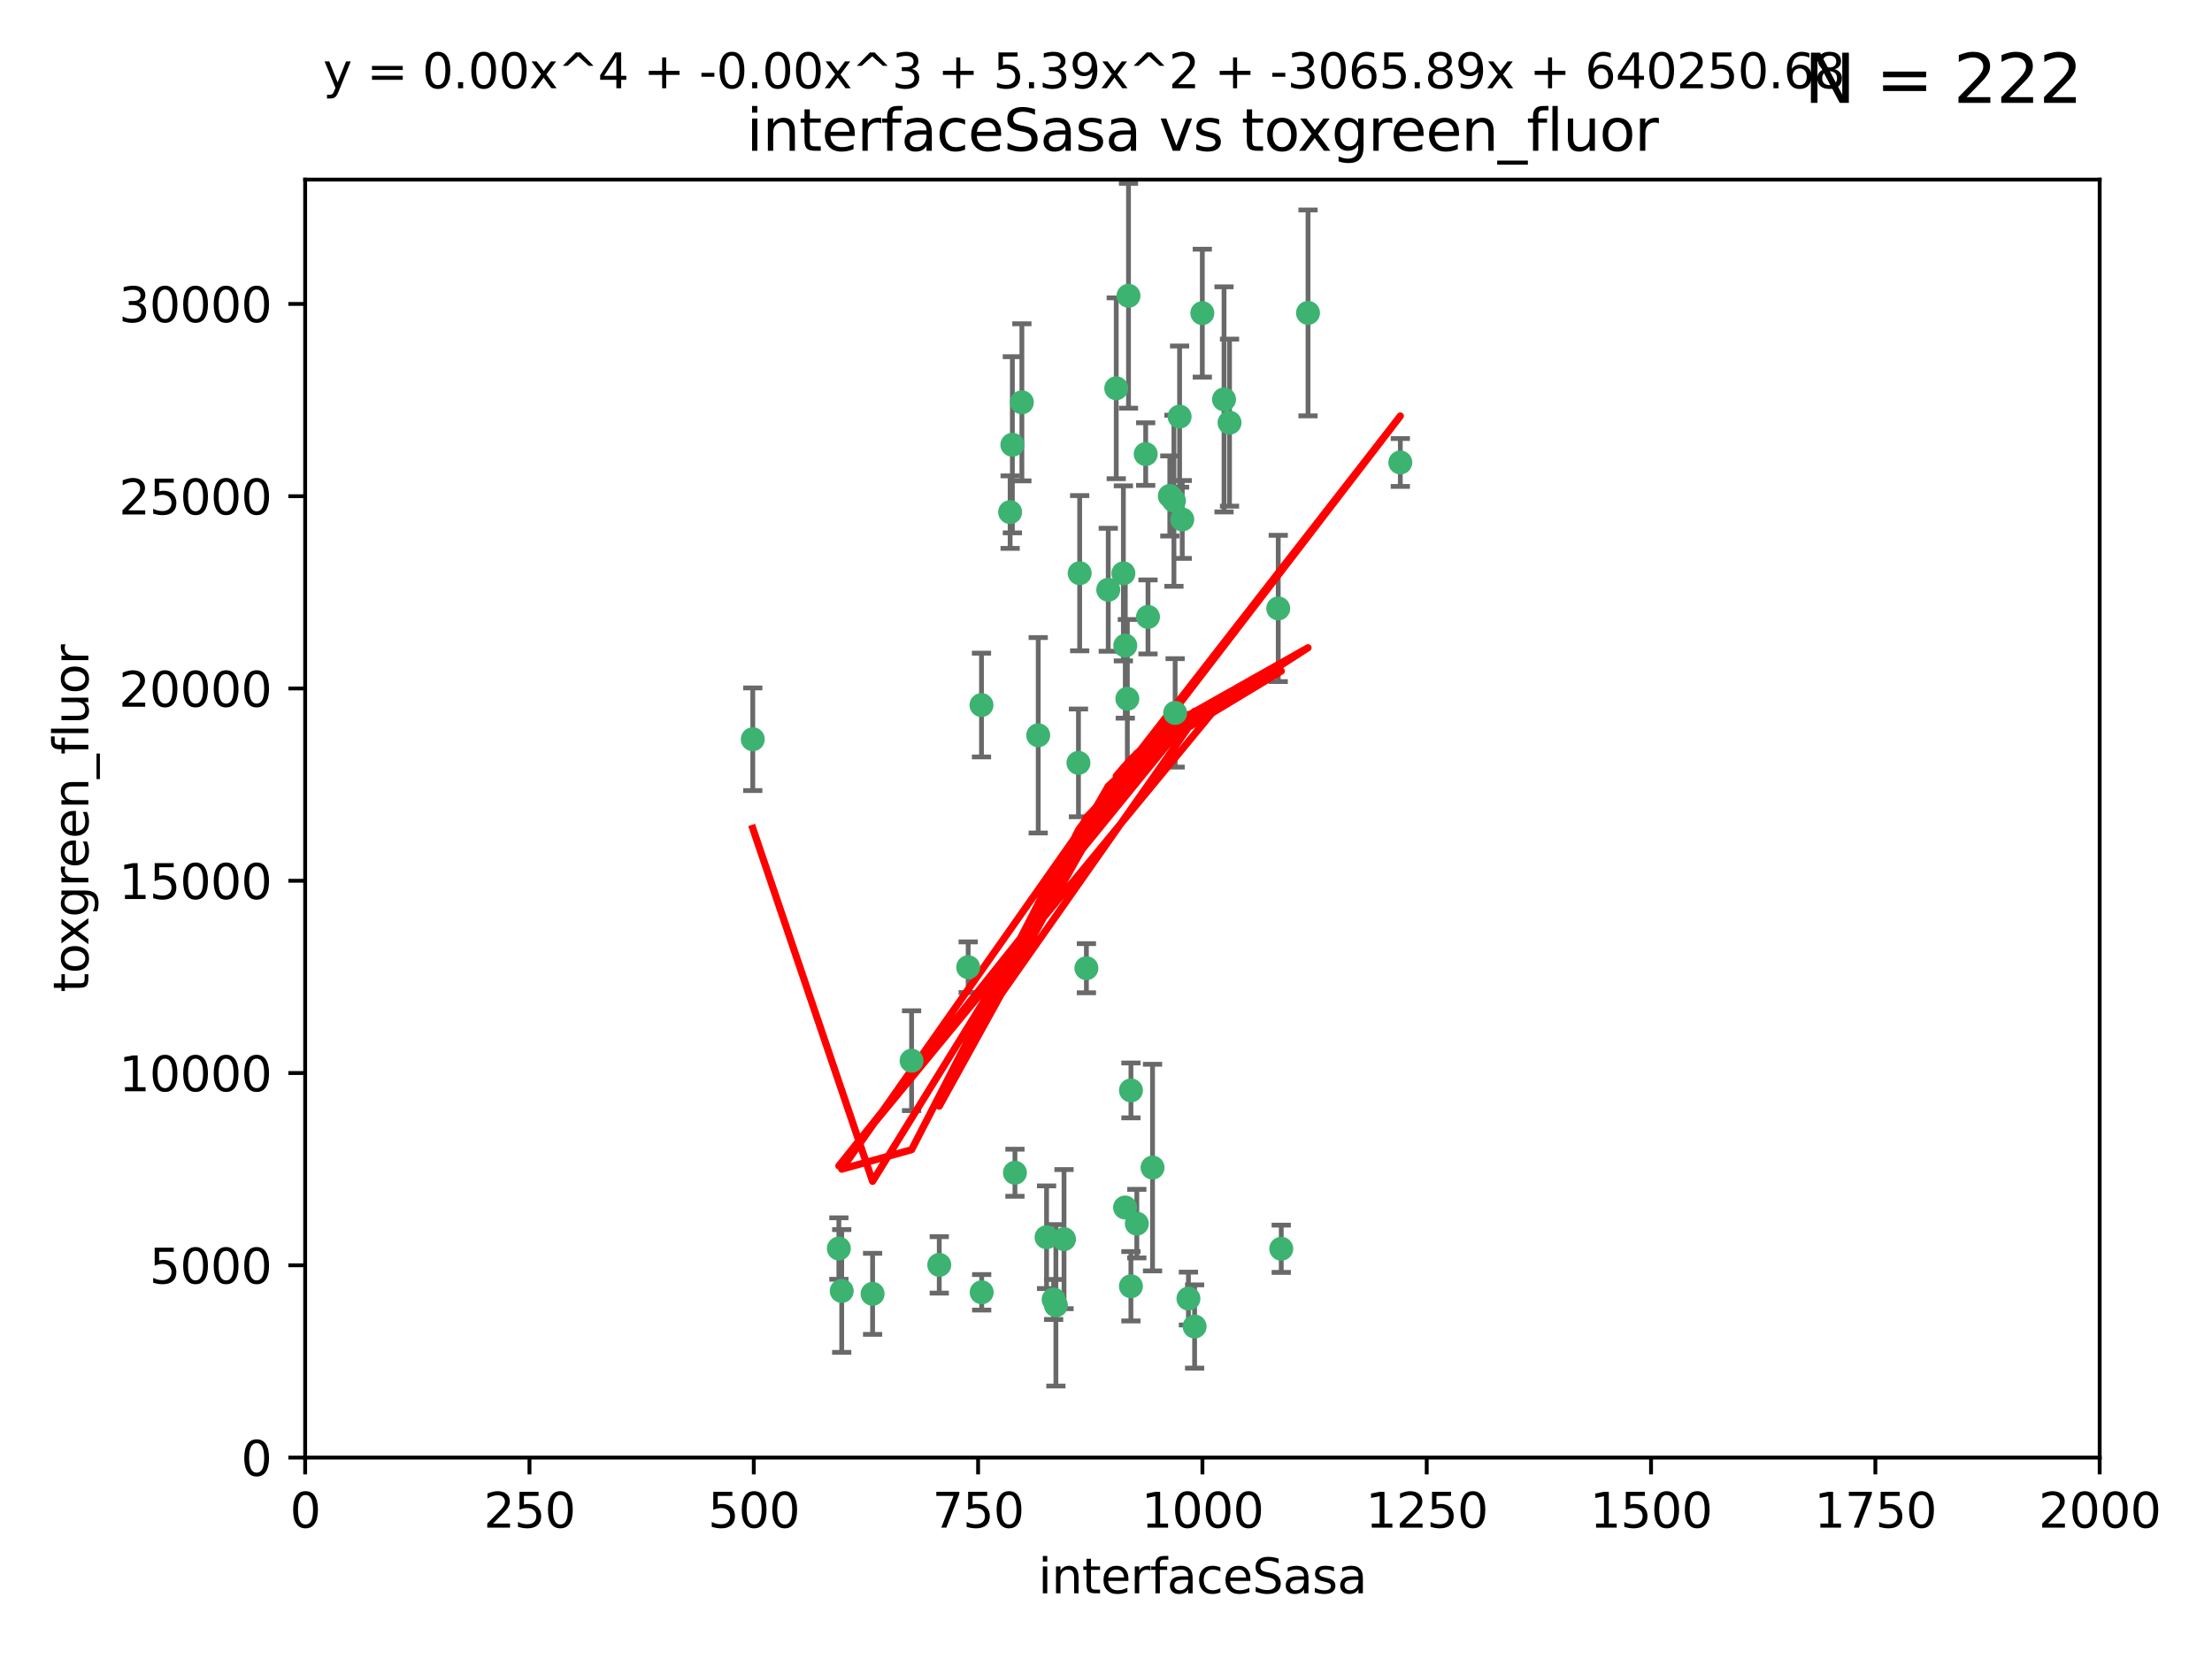 <?xml version="1.0" encoding="utf-8" standalone="no"?>
<!DOCTYPE svg PUBLIC "-//W3C//DTD SVG 1.1//EN"
  "http://www.w3.org/Graphics/SVG/1.1/DTD/svg11.dtd">
<svg xmlns:xlink="http://www.w3.org/1999/xlink" width="460.8pt" height="345.6pt" viewBox="0 0 460.8 345.6" xmlns="http://www.w3.org/2000/svg" version="1.1">
 <defs>
  <style type="text/css">*{stroke-linejoin: round; stroke-linecap: butt}</style>
 </defs>
 <g id="figure_1">
  <g id="patch_1">
   <path d="M 0 345.6 
L 460.8 345.6 
L 460.8 0 
L 0 0 
z
" style="fill: #ffffff"/>
  </g>
  <g id="axes_1">
   <g id="patch_2">
    <path d="M 63.571 303.64 
L 437.4 303.64 
L 437.4 37.411 
L 63.571 37.411 
z
" style="fill: #ffffff"/>
   </g>
   <g id="PathCollection_1">
    <defs>
     <path id="m44e20b144f" d="M 0 1.118 
C 0.297 1.118 0.581 1 0.791 0.791 
C 1 0.581 1.118 0.297 1.118 0 
C 1.118 -0.297 1 -0.581 0.791 -0.791 
C 0.581 -1 0.297 -1.118 0 -1.118 
C -0.297 -1.118 -0.581 -1 -0.791 -0.791 
C -1 -0.581 -1.118 -0.297 -1.118 0 
C -1.118 0.297 -1 0.581 -0.791 0.791 
C -0.581 1 -0.297 1.118 0 1.118 
z
" style="stroke: #3cb371"/>
    </defs>
    <g clip-path="url(#p70e9668771)">
     <use xlink:href="#m44e20b144f" x="243.693" y="103.319" style="fill: #3cb371; stroke: #3cb371"/>
     <use xlink:href="#m44e20b144f" x="272.484" y="65.184" style="fill: #3cb371; stroke: #3cb371"/>
     <use xlink:href="#m44e20b144f" x="234.418" y="134.491" style="fill: #3cb371; stroke: #3cb371"/>
     <use xlink:href="#m44e20b144f" x="266.28" y="126.749" style="fill: #3cb371; stroke: #3cb371"/>
     <use xlink:href="#m44e20b144f" x="254.987" y="83.201" style="fill: #3cb371; stroke: #3cb371"/>
     <use xlink:href="#m44e20b144f" x="174.75" y="260.094" style="fill: #3cb371; stroke: #3cb371"/>
     <use xlink:href="#m44e20b144f" x="212.875" y="83.811" style="fill: #3cb371; stroke: #3cb371"/>
     <use xlink:href="#m44e20b144f" x="230.869" y="122.859" style="fill: #3cb371; stroke: #3cb371"/>
     <use xlink:href="#m44e20b144f" x="246.284" y="108.214" style="fill: #3cb371; stroke: #3cb371"/>
     <use xlink:href="#m44e20b144f" x="244.553" y="104.315" style="fill: #3cb371; stroke: #3cb371"/>
     <use xlink:href="#m44e20b144f" x="235.088" y="61.614" style="fill: #3cb371; stroke: #3cb371"/>
     <use xlink:href="#m44e20b144f" x="256.134" y="88.045" style="fill: #3cb371; stroke: #3cb371"/>
     <use xlink:href="#m44e20b144f" x="232.534" y="80.887" style="fill: #3cb371; stroke: #3cb371"/>
     <use xlink:href="#m44e20b144f" x="234.02" y="119.44" style="fill: #3cb371; stroke: #3cb371"/>
     <use xlink:href="#m44e20b144f" x="238.669" y="94.593" style="fill: #3cb371; stroke: #3cb371"/>
     <use xlink:href="#m44e20b144f" x="210.43" y="106.684" style="fill: #3cb371; stroke: #3cb371"/>
     <use xlink:href="#m44e20b144f" x="226.319" y="201.695" style="fill: #3cb371; stroke: #3cb371"/>
     <use xlink:href="#m44e20b144f" x="245.731" y="86.787" style="fill: #3cb371; stroke: #3cb371"/>
     <use xlink:href="#m44e20b144f" x="266.908" y="260.14" style="fill: #3cb371; stroke: #3cb371"/>
     <use xlink:href="#m44e20b144f" x="240.095" y="243.228" style="fill: #3cb371; stroke: #3cb371"/>
     <use xlink:href="#m44e20b144f" x="291.711" y="96.341" style="fill: #3cb371; stroke: #3cb371"/>
     <use xlink:href="#m44e20b144f" x="224.916" y="119.409" style="fill: #3cb371; stroke: #3cb371"/>
     <use xlink:href="#m44e20b144f" x="250.465" y="65.233" style="fill: #3cb371; stroke: #3cb371"/>
     <use xlink:href="#m44e20b144f" x="204.462" y="146.874" style="fill: #3cb371; stroke: #3cb371"/>
     <use xlink:href="#m44e20b144f" x="201.688" y="201.487" style="fill: #3cb371; stroke: #3cb371"/>
     <use xlink:href="#m44e20b144f" x="236.82" y="254.906" style="fill: #3cb371; stroke: #3cb371"/>
     <use xlink:href="#m44e20b144f" x="224.662" y="158.921" style="fill: #3cb371; stroke: #3cb371"/>
     <use xlink:href="#m44e20b144f" x="204.503" y="269.209" style="fill: #3cb371; stroke: #3cb371"/>
     <use xlink:href="#m44e20b144f" x="234.375" y="251.547" style="fill: #3cb371; stroke: #3cb371"/>
     <use xlink:href="#m44e20b144f" x="221.654" y="258.133" style="fill: #3cb371; stroke: #3cb371"/>
     <use xlink:href="#m44e20b144f" x="195.666" y="263.497" style="fill: #3cb371; stroke: #3cb371"/>
     <use xlink:href="#m44e20b144f" x="235.596" y="227.152" style="fill: #3cb371; stroke: #3cb371"/>
     <use xlink:href="#m44e20b144f" x="247.573" y="270.514" style="fill: #3cb371; stroke: #3cb371"/>
     <use xlink:href="#m44e20b144f" x="235.59" y="267.951" style="fill: #3cb371; stroke: #3cb371"/>
     <use xlink:href="#m44e20b144f" x="239.146" y="128.518" style="fill: #3cb371; stroke: #3cb371"/>
     <use xlink:href="#m44e20b144f" x="219.488" y="270.703" style="fill: #3cb371; stroke: #3cb371"/>
     <use xlink:href="#m44e20b144f" x="244.803" y="148.507" style="fill: #3cb371; stroke: #3cb371"/>
     <use xlink:href="#m44e20b144f" x="216.278" y="153.171" style="fill: #3cb371; stroke: #3cb371"/>
     <use xlink:href="#m44e20b144f" x="248.859" y="276.333" style="fill: #3cb371; stroke: #3cb371"/>
     <use xlink:href="#m44e20b144f" x="219.963" y="271.92" style="fill: #3cb371; stroke: #3cb371"/>
     <use xlink:href="#m44e20b144f" x="189.899" y="220.964" style="fill: #3cb371; stroke: #3cb371"/>
     <use xlink:href="#m44e20b144f" x="175.346" y="268.93" style="fill: #3cb371; stroke: #3cb371"/>
     <use xlink:href="#m44e20b144f" x="234.846" y="145.567" style="fill: #3cb371; stroke: #3cb371"/>
     <use xlink:href="#m44e20b144f" x="210.895" y="92.655" style="fill: #3cb371; stroke: #3cb371"/>
     <use xlink:href="#m44e20b144f" x="218.019" y="257.738" style="fill: #3cb371; stroke: #3cb371"/>
     <use xlink:href="#m44e20b144f" x="211.432" y="244.305" style="fill: #3cb371; stroke: #3cb371"/>
     <use xlink:href="#m44e20b144f" x="181.778" y="269.529" style="fill: #3cb371; stroke: #3cb371"/>
     <use xlink:href="#m44e20b144f" x="156.817" y="153.996" style="fill: #3cb371; stroke: #3cb371"/>
    </g>
   </g>
   <g id="matplotlib.axis_1">
    <g id="xtick_1">
     <g id="line2d_1">
      <defs>
       <path id="m5864ed04ab" d="M 0 0 
L 0 3.5 
" style="stroke: #000000; stroke-width: 0.8"/>
      </defs>
      <g>
       <use xlink:href="#m5864ed04ab" x="63.571" y="303.64" style="stroke: #000000; stroke-width: 0.8"/>
      </g>
     </g>
     <g id="text_1">
      <!-- 0 -->
      <g transform="translate(60.39 318.238)scale(0.1 -0.1)">
       <defs>
        <path id="DejaVuSans-30" d="M 2034 4250 
Q 1547 4250 1301 3770 
Q 1056 3291 1056 2328 
Q 1056 1369 1301 889 
Q 1547 409 2034 409 
Q 2525 409 2770 889 
Q 3016 1369 3016 2328 
Q 3016 3291 2770 3770 
Q 2525 4250 2034 4250 
z
M 2034 4750 
Q 2819 4750 3233 4129 
Q 3647 3509 3647 2328 
Q 3647 1150 3233 529 
Q 2819 -91 2034 -91 
Q 1250 -91 836 529 
Q 422 1150 422 2328 
Q 422 3509 836 4129 
Q 1250 4750 2034 4750 
z
" transform="scale(0.016)"/>
       </defs>
       <use xlink:href="#DejaVuSans-30"/>
      </g>
     </g>
    </g>
    <g id="xtick_2">
     <g id="line2d_2">
      <g>
       <use xlink:href="#m5864ed04ab" x="110.3" y="303.64" style="stroke: #000000; stroke-width: 0.8"/>
      </g>
     </g>
     <g id="text_2">
      <!-- 250 -->
      <g transform="translate(100.756 318.238)scale(0.1 -0.1)">
       <defs>
        <path id="DejaVuSans-32" d="M 1228 531 
L 3431 531 
L 3431 0 
L 469 0 
L 469 531 
Q 828 903 1448 1529 
Q 2069 2156 2228 2338 
Q 2531 2678 2651 2914 
Q 2772 3150 2772 3378 
Q 2772 3750 2511 3984 
Q 2250 4219 1831 4219 
Q 1534 4219 1204 4116 
Q 875 4013 500 3803 
L 500 4441 
Q 881 4594 1212 4672 
Q 1544 4750 1819 4750 
Q 2544 4750 2975 4387 
Q 3406 4025 3406 3419 
Q 3406 3131 3298 2873 
Q 3191 2616 2906 2266 
Q 2828 2175 2409 1742 
Q 1991 1309 1228 531 
z
" transform="scale(0.016)"/>
        <path id="DejaVuSans-35" d="M 691 4666 
L 3169 4666 
L 3169 4134 
L 1269 4134 
L 1269 2991 
Q 1406 3038 1543 3061 
Q 1681 3084 1819 3084 
Q 2600 3084 3056 2656 
Q 3513 2228 3513 1497 
Q 3513 744 3044 326 
Q 2575 -91 1722 -91 
Q 1428 -91 1123 -41 
Q 819 9 494 109 
L 494 744 
Q 775 591 1075 516 
Q 1375 441 1709 441 
Q 2250 441 2565 725 
Q 2881 1009 2881 1497 
Q 2881 1984 2565 2268 
Q 2250 2553 1709 2553 
Q 1456 2553 1204 2497 
Q 953 2441 691 2322 
L 691 4666 
z
" transform="scale(0.016)"/>
       </defs>
       <use xlink:href="#DejaVuSans-32"/>
       <use xlink:href="#DejaVuSans-35" x="63.623"/>
       <use xlink:href="#DejaVuSans-30" x="127.246"/>
      </g>
     </g>
    </g>
    <g id="xtick_3">
     <g id="line2d_3">
      <g>
       <use xlink:href="#m5864ed04ab" x="157.028" y="303.64" style="stroke: #000000; stroke-width: 0.8"/>
      </g>
     </g>
     <g id="text_3">
      <!-- 500 -->
      <g transform="translate(147.485 318.238)scale(0.1 -0.1)">
       <use xlink:href="#DejaVuSans-35"/>
       <use xlink:href="#DejaVuSans-30" x="63.623"/>
       <use xlink:href="#DejaVuSans-30" x="127.246"/>
      </g>
     </g>
    </g>
    <g id="xtick_4">
     <g id="line2d_4">
      <g>
       <use xlink:href="#m5864ed04ab" x="203.757" y="303.64" style="stroke: #000000; stroke-width: 0.8"/>
      </g>
     </g>
     <g id="text_4">
      <!-- 750 -->
      <g transform="translate(194.213 318.238)scale(0.1 -0.1)">
       <defs>
        <path id="DejaVuSans-37" d="M 525 4666 
L 3525 4666 
L 3525 4397 
L 1831 0 
L 1172 0 
L 2766 4134 
L 525 4134 
L 525 4666 
z
" transform="scale(0.016)"/>
       </defs>
       <use xlink:href="#DejaVuSans-37"/>
       <use xlink:href="#DejaVuSans-35" x="63.623"/>
       <use xlink:href="#DejaVuSans-30" x="127.246"/>
      </g>
     </g>
    </g>
    <g id="xtick_5">
     <g id="line2d_5">
      <g>
       <use xlink:href="#m5864ed04ab" x="250.486" y="303.64" style="stroke: #000000; stroke-width: 0.8"/>
      </g>
     </g>
     <g id="text_5">
      <!-- 1000 -->
      <g transform="translate(237.761 318.238)scale(0.1 -0.1)">
       <defs>
        <path id="DejaVuSans-31" d="M 794 531 
L 1825 531 
L 1825 4091 
L 703 3866 
L 703 4441 
L 1819 4666 
L 2450 4666 
L 2450 531 
L 3481 531 
L 3481 0 
L 794 0 
L 794 531 
z
" transform="scale(0.016)"/>
       </defs>
       <use xlink:href="#DejaVuSans-31"/>
       <use xlink:href="#DejaVuSans-30" x="63.623"/>
       <use xlink:href="#DejaVuSans-30" x="127.246"/>
       <use xlink:href="#DejaVuSans-30" x="190.869"/>
      </g>
     </g>
    </g>
    <g id="xtick_6">
     <g id="line2d_6">
      <g>
       <use xlink:href="#m5864ed04ab" x="297.214" y="303.64" style="stroke: #000000; stroke-width: 0.8"/>
      </g>
     </g>
     <g id="text_6">
      <!-- 1250 -->
      <g transform="translate(284.489 318.238)scale(0.1 -0.1)">
       <use xlink:href="#DejaVuSans-31"/>
       <use xlink:href="#DejaVuSans-32" x="63.623"/>
       <use xlink:href="#DejaVuSans-35" x="127.246"/>
       <use xlink:href="#DejaVuSans-30" x="190.869"/>
      </g>
     </g>
    </g>
    <g id="xtick_7">
     <g id="line2d_7">
      <g>
       <use xlink:href="#m5864ed04ab" x="343.943" y="303.64" style="stroke: #000000; stroke-width: 0.8"/>
      </g>
     </g>
     <g id="text_7">
      <!-- 1500 -->
      <g transform="translate(331.218 318.238)scale(0.1 -0.1)">
       <use xlink:href="#DejaVuSans-31"/>
       <use xlink:href="#DejaVuSans-35" x="63.623"/>
       <use xlink:href="#DejaVuSans-30" x="127.246"/>
       <use xlink:href="#DejaVuSans-30" x="190.869"/>
      </g>
     </g>
    </g>
    <g id="xtick_8">
     <g id="line2d_8">
      <g>
       <use xlink:href="#m5864ed04ab" x="390.671" y="303.64" style="stroke: #000000; stroke-width: 0.8"/>
      </g>
     </g>
     <g id="text_8">
      <!-- 1750 -->
      <g transform="translate(377.946 318.238)scale(0.1 -0.1)">
       <use xlink:href="#DejaVuSans-31"/>
       <use xlink:href="#DejaVuSans-37" x="63.623"/>
       <use xlink:href="#DejaVuSans-35" x="127.246"/>
       <use xlink:href="#DejaVuSans-30" x="190.869"/>
      </g>
     </g>
    </g>
    <g id="xtick_9">
     <g id="line2d_9">
      <g>
       <use xlink:href="#m5864ed04ab" x="437.4" y="303.64" style="stroke: #000000; stroke-width: 0.8"/>
      </g>
     </g>
     <g id="text_9">
      <!-- 2000 -->
      <g transform="translate(424.675 318.238)scale(0.1 -0.1)">
       <use xlink:href="#DejaVuSans-32"/>
       <use xlink:href="#DejaVuSans-30" x="63.623"/>
       <use xlink:href="#DejaVuSans-30" x="127.246"/>
       <use xlink:href="#DejaVuSans-30" x="190.869"/>
      </g>
     </g>
    </g>
    <g id="text_10">
     <!-- interfaceSasa -->
     <g transform="translate(216.279 331.917)scale(0.1 -0.1)">
      <defs>
       <path id="DejaVuSans-69" d="M 603 3500 
L 1178 3500 
L 1178 0 
L 603 0 
L 603 3500 
z
M 603 4863 
L 1178 4863 
L 1178 4134 
L 603 4134 
L 603 4863 
z
" transform="scale(0.016)"/>
       <path id="DejaVuSans-6e" d="M 3513 2113 
L 3513 0 
L 2938 0 
L 2938 2094 
Q 2938 2591 2744 2837 
Q 2550 3084 2163 3084 
Q 1697 3084 1428 2787 
Q 1159 2491 1159 1978 
L 1159 0 
L 581 0 
L 581 3500 
L 1159 3500 
L 1159 2956 
Q 1366 3272 1645 3428 
Q 1925 3584 2291 3584 
Q 2894 3584 3203 3211 
Q 3513 2838 3513 2113 
z
" transform="scale(0.016)"/>
       <path id="DejaVuSans-74" d="M 1172 4494 
L 1172 3500 
L 2356 3500 
L 2356 3053 
L 1172 3053 
L 1172 1153 
Q 1172 725 1289 603 
Q 1406 481 1766 481 
L 2356 481 
L 2356 0 
L 1766 0 
Q 1100 0 847 248 
Q 594 497 594 1153 
L 594 3053 
L 172 3053 
L 172 3500 
L 594 3500 
L 594 4494 
L 1172 4494 
z
" transform="scale(0.016)"/>
       <path id="DejaVuSans-65" d="M 3597 1894 
L 3597 1613 
L 953 1613 
Q 991 1019 1311 708 
Q 1631 397 2203 397 
Q 2534 397 2845 478 
Q 3156 559 3463 722 
L 3463 178 
Q 3153 47 2828 -22 
Q 2503 -91 2169 -91 
Q 1331 -91 842 396 
Q 353 884 353 1716 
Q 353 2575 817 3079 
Q 1281 3584 2069 3584 
Q 2775 3584 3186 3129 
Q 3597 2675 3597 1894 
z
M 3022 2063 
Q 3016 2534 2758 2815 
Q 2500 3097 2075 3097 
Q 1594 3097 1305 2825 
Q 1016 2553 972 2059 
L 3022 2063 
z
" transform="scale(0.016)"/>
       <path id="DejaVuSans-72" d="M 2631 2963 
Q 2534 3019 2420 3045 
Q 2306 3072 2169 3072 
Q 1681 3072 1420 2755 
Q 1159 2438 1159 1844 
L 1159 0 
L 581 0 
L 581 3500 
L 1159 3500 
L 1159 2956 
Q 1341 3275 1631 3429 
Q 1922 3584 2338 3584 
Q 2397 3584 2469 3576 
Q 2541 3569 2628 3553 
L 2631 2963 
z
" transform="scale(0.016)"/>
       <path id="DejaVuSans-66" d="M 2375 4863 
L 2375 4384 
L 1825 4384 
Q 1516 4384 1395 4259 
Q 1275 4134 1275 3809 
L 1275 3500 
L 2222 3500 
L 2222 3053 
L 1275 3053 
L 1275 0 
L 697 0 
L 697 3053 
L 147 3053 
L 147 3500 
L 697 3500 
L 697 3744 
Q 697 4328 969 4595 
Q 1241 4863 1831 4863 
L 2375 4863 
z
" transform="scale(0.016)"/>
       <path id="DejaVuSans-61" d="M 2194 1759 
Q 1497 1759 1228 1600 
Q 959 1441 959 1056 
Q 959 750 1161 570 
Q 1363 391 1709 391 
Q 2188 391 2477 730 
Q 2766 1069 2766 1631 
L 2766 1759 
L 2194 1759 
z
M 3341 1997 
L 3341 0 
L 2766 0 
L 2766 531 
Q 2569 213 2275 61 
Q 1981 -91 1556 -91 
Q 1019 -91 701 211 
Q 384 513 384 1019 
Q 384 1609 779 1909 
Q 1175 2209 1959 2209 
L 2766 2209 
L 2766 2266 
Q 2766 2663 2505 2880 
Q 2244 3097 1772 3097 
Q 1472 3097 1187 3025 
Q 903 2953 641 2809 
L 641 3341 
Q 956 3463 1253 3523 
Q 1550 3584 1831 3584 
Q 2591 3584 2966 3190 
Q 3341 2797 3341 1997 
z
" transform="scale(0.016)"/>
       <path id="DejaVuSans-63" d="M 3122 3366 
L 3122 2828 
Q 2878 2963 2633 3030 
Q 2388 3097 2138 3097 
Q 1578 3097 1268 2742 
Q 959 2388 959 1747 
Q 959 1106 1268 751 
Q 1578 397 2138 397 
Q 2388 397 2633 464 
Q 2878 531 3122 666 
L 3122 134 
Q 2881 22 2623 -34 
Q 2366 -91 2075 -91 
Q 1284 -91 818 406 
Q 353 903 353 1747 
Q 353 2603 823 3093 
Q 1294 3584 2113 3584 
Q 2378 3584 2631 3529 
Q 2884 3475 3122 3366 
z
" transform="scale(0.016)"/>
       <path id="DejaVuSans-53" d="M 3425 4513 
L 3425 3897 
Q 3066 4069 2747 4153 
Q 2428 4238 2131 4238 
Q 1616 4238 1336 4038 
Q 1056 3838 1056 3469 
Q 1056 3159 1242 3001 
Q 1428 2844 1947 2747 
L 2328 2669 
Q 3034 2534 3370 2195 
Q 3706 1856 3706 1288 
Q 3706 609 3251 259 
Q 2797 -91 1919 -91 
Q 1588 -91 1214 -16 
Q 841 59 441 206 
L 441 856 
Q 825 641 1194 531 
Q 1563 422 1919 422 
Q 2459 422 2753 634 
Q 3047 847 3047 1241 
Q 3047 1584 2836 1778 
Q 2625 1972 2144 2069 
L 1759 2144 
Q 1053 2284 737 2584 
Q 422 2884 422 3419 
Q 422 4038 858 4394 
Q 1294 4750 2059 4750 
Q 2388 4750 2728 4690 
Q 3069 4631 3425 4513 
z
" transform="scale(0.016)"/>
       <path id="DejaVuSans-73" d="M 2834 3397 
L 2834 2853 
Q 2591 2978 2328 3040 
Q 2066 3103 1784 3103 
Q 1356 3103 1142 2972 
Q 928 2841 928 2578 
Q 928 2378 1081 2264 
Q 1234 2150 1697 2047 
L 1894 2003 
Q 2506 1872 2764 1633 
Q 3022 1394 3022 966 
Q 3022 478 2636 193 
Q 2250 -91 1575 -91 
Q 1294 -91 989 -36 
Q 684 19 347 128 
L 347 722 
Q 666 556 975 473 
Q 1284 391 1588 391 
Q 1994 391 2212 530 
Q 2431 669 2431 922 
Q 2431 1156 2273 1281 
Q 2116 1406 1581 1522 
L 1381 1569 
Q 847 1681 609 1914 
Q 372 2147 372 2553 
Q 372 3047 722 3315 
Q 1072 3584 1716 3584 
Q 2034 3584 2315 3537 
Q 2597 3491 2834 3397 
z
" transform="scale(0.016)"/>
      </defs>
      <use xlink:href="#DejaVuSans-69"/>
      <use xlink:href="#DejaVuSans-6e" x="27.783"/>
      <use xlink:href="#DejaVuSans-74" x="91.162"/>
      <use xlink:href="#DejaVuSans-65" x="130.371"/>
      <use xlink:href="#DejaVuSans-72" x="191.895"/>
      <use xlink:href="#DejaVuSans-66" x="233.008"/>
      <use xlink:href="#DejaVuSans-61" x="268.213"/>
      <use xlink:href="#DejaVuSans-63" x="329.492"/>
      <use xlink:href="#DejaVuSans-65" x="384.473"/>
      <use xlink:href="#DejaVuSans-53" x="445.996"/>
      <use xlink:href="#DejaVuSans-61" x="509.473"/>
      <use xlink:href="#DejaVuSans-73" x="570.752"/>
      <use xlink:href="#DejaVuSans-61" x="622.852"/>
     </g>
    </g>
   </g>
   <g id="matplotlib.axis_2">
    <g id="ytick_1">
     <g id="line2d_10">
      <defs>
       <path id="m4aee0fd0a7" d="M 0 0 
L -3.5 0 
" style="stroke: #000000; stroke-width: 0.8"/>
      </defs>
      <g>
       <use xlink:href="#m4aee0fd0a7" x="63.571" y="303.64" style="stroke: #000000; stroke-width: 0.8"/>
      </g>
     </g>
     <g id="text_11">
      <!-- 0 -->
      <g transform="translate(50.209 307.439)scale(0.1 -0.1)">
       <use xlink:href="#DejaVuSans-30"/>
      </g>
     </g>
    </g>
    <g id="ytick_2">
     <g id="line2d_11">
      <g>
       <use xlink:href="#m4aee0fd0a7" x="63.571" y="263.586" style="stroke: #000000; stroke-width: 0.8"/>
      </g>
     </g>
     <g id="text_12">
      <!-- 5000 -->
      <g transform="translate(31.121 267.385)scale(0.1 -0.1)">
       <use xlink:href="#DejaVuSans-35"/>
       <use xlink:href="#DejaVuSans-30" x="63.623"/>
       <use xlink:href="#DejaVuSans-30" x="127.246"/>
       <use xlink:href="#DejaVuSans-30" x="190.869"/>
      </g>
     </g>
    </g>
    <g id="ytick_3">
     <g id="line2d_12">
      <g>
       <use xlink:href="#m4aee0fd0a7" x="63.571" y="223.532" style="stroke: #000000; stroke-width: 0.8"/>
      </g>
     </g>
     <g id="text_13">
      <!-- 10000 -->
      <g transform="translate(24.759 227.331)scale(0.1 -0.1)">
       <use xlink:href="#DejaVuSans-31"/>
       <use xlink:href="#DejaVuSans-30" x="63.623"/>
       <use xlink:href="#DejaVuSans-30" x="127.246"/>
       <use xlink:href="#DejaVuSans-30" x="190.869"/>
       <use xlink:href="#DejaVuSans-30" x="254.492"/>
      </g>
     </g>
    </g>
    <g id="ytick_4">
     <g id="line2d_13">
      <g>
       <use xlink:href="#m4aee0fd0a7" x="63.571" y="183.478" style="stroke: #000000; stroke-width: 0.8"/>
      </g>
     </g>
     <g id="text_14">
      <!-- 15000 -->
      <g transform="translate(24.759 187.278)scale(0.1 -0.1)">
       <use xlink:href="#DejaVuSans-31"/>
       <use xlink:href="#DejaVuSans-35" x="63.623"/>
       <use xlink:href="#DejaVuSans-30" x="127.246"/>
       <use xlink:href="#DejaVuSans-30" x="190.869"/>
       <use xlink:href="#DejaVuSans-30" x="254.492"/>
      </g>
     </g>
    </g>
    <g id="ytick_5">
     <g id="line2d_14">
      <g>
       <use xlink:href="#m4aee0fd0a7" x="63.571" y="143.424" style="stroke: #000000; stroke-width: 0.8"/>
      </g>
     </g>
     <g id="text_15">
      <!-- 20000 -->
      <g transform="translate(24.759 147.224)scale(0.1 -0.1)">
       <use xlink:href="#DejaVuSans-32"/>
       <use xlink:href="#DejaVuSans-30" x="63.623"/>
       <use xlink:href="#DejaVuSans-30" x="127.246"/>
       <use xlink:href="#DejaVuSans-30" x="190.869"/>
       <use xlink:href="#DejaVuSans-30" x="254.492"/>
      </g>
     </g>
    </g>
    <g id="ytick_6">
     <g id="line2d_15">
      <g>
       <use xlink:href="#m4aee0fd0a7" x="63.571" y="103.371" style="stroke: #000000; stroke-width: 0.8"/>
      </g>
     </g>
     <g id="text_16">
      <!-- 25000 -->
      <g transform="translate(24.759 107.17)scale(0.1 -0.1)">
       <use xlink:href="#DejaVuSans-32"/>
       <use xlink:href="#DejaVuSans-35" x="63.623"/>
       <use xlink:href="#DejaVuSans-30" x="127.246"/>
       <use xlink:href="#DejaVuSans-30" x="190.869"/>
       <use xlink:href="#DejaVuSans-30" x="254.492"/>
      </g>
     </g>
    </g>
    <g id="ytick_7">
     <g id="line2d_16">
      <g>
       <use xlink:href="#m4aee0fd0a7" x="63.571" y="63.317" style="stroke: #000000; stroke-width: 0.8"/>
      </g>
     </g>
     <g id="text_17">
      <!-- 30000 -->
      <g transform="translate(24.759 67.116)scale(0.1 -0.1)">
       <defs>
        <path id="DejaVuSans-33" d="M 2597 2516 
Q 3050 2419 3304 2112 
Q 3559 1806 3559 1356 
Q 3559 666 3084 287 
Q 2609 -91 1734 -91 
Q 1441 -91 1130 -33 
Q 819 25 488 141 
L 488 750 
Q 750 597 1062 519 
Q 1375 441 1716 441 
Q 2309 441 2620 675 
Q 2931 909 2931 1356 
Q 2931 1769 2642 2001 
Q 2353 2234 1838 2234 
L 1294 2234 
L 1294 2753 
L 1863 2753 
Q 2328 2753 2575 2939 
Q 2822 3125 2822 3475 
Q 2822 3834 2567 4026 
Q 2313 4219 1838 4219 
Q 1578 4219 1281 4162 
Q 984 4106 628 3988 
L 628 4550 
Q 988 4650 1302 4700 
Q 1616 4750 1894 4750 
Q 2613 4750 3031 4423 
Q 3450 4097 3450 3541 
Q 3450 3153 3228 2886 
Q 3006 2619 2597 2516 
z
" transform="scale(0.016)"/>
       </defs>
       <use xlink:href="#DejaVuSans-33"/>
       <use xlink:href="#DejaVuSans-30" x="63.623"/>
       <use xlink:href="#DejaVuSans-30" x="127.246"/>
       <use xlink:href="#DejaVuSans-30" x="190.869"/>
       <use xlink:href="#DejaVuSans-30" x="254.492"/>
      </g>
     </g>
    </g>
    <g id="text_18">
     <!-- toxgreen_fluor -->
     <g transform="translate(18.401 206.72)rotate(-90)scale(0.1 -0.1)">
      <defs>
       <path id="DejaVuSans-6f" d="M 1959 3097 
Q 1497 3097 1228 2736 
Q 959 2375 959 1747 
Q 959 1119 1226 758 
Q 1494 397 1959 397 
Q 2419 397 2687 759 
Q 2956 1122 2956 1747 
Q 2956 2369 2687 2733 
Q 2419 3097 1959 3097 
z
M 1959 3584 
Q 2709 3584 3137 3096 
Q 3566 2609 3566 1747 
Q 3566 888 3137 398 
Q 2709 -91 1959 -91 
Q 1206 -91 779 398 
Q 353 888 353 1747 
Q 353 2609 779 3096 
Q 1206 3584 1959 3584 
z
" transform="scale(0.016)"/>
       <path id="DejaVuSans-78" d="M 3513 3500 
L 2247 1797 
L 3578 0 
L 2900 0 
L 1881 1375 
L 863 0 
L 184 0 
L 1544 1831 
L 300 3500 
L 978 3500 
L 1906 2253 
L 2834 3500 
L 3513 3500 
z
" transform="scale(0.016)"/>
       <path id="DejaVuSans-67" d="M 2906 1791 
Q 2906 2416 2648 2759 
Q 2391 3103 1925 3103 
Q 1463 3103 1205 2759 
Q 947 2416 947 1791 
Q 947 1169 1205 825 
Q 1463 481 1925 481 
Q 2391 481 2648 825 
Q 2906 1169 2906 1791 
z
M 3481 434 
Q 3481 -459 3084 -895 
Q 2688 -1331 1869 -1331 
Q 1566 -1331 1297 -1286 
Q 1028 -1241 775 -1147 
L 775 -588 
Q 1028 -725 1275 -790 
Q 1522 -856 1778 -856 
Q 2344 -856 2625 -561 
Q 2906 -266 2906 331 
L 2906 616 
Q 2728 306 2450 153 
Q 2172 0 1784 0 
Q 1141 0 747 490 
Q 353 981 353 1791 
Q 353 2603 747 3093 
Q 1141 3584 1784 3584 
Q 2172 3584 2450 3431 
Q 2728 3278 2906 2969 
L 2906 3500 
L 3481 3500 
L 3481 434 
z
" transform="scale(0.016)"/>
       <path id="DejaVuSans-5f" d="M 3263 -1063 
L 3263 -1509 
L -63 -1509 
L -63 -1063 
L 3263 -1063 
z
" transform="scale(0.016)"/>
       <path id="DejaVuSans-6c" d="M 603 4863 
L 1178 4863 
L 1178 0 
L 603 0 
L 603 4863 
z
" transform="scale(0.016)"/>
       <path id="DejaVuSans-75" d="M 544 1381 
L 544 3500 
L 1119 3500 
L 1119 1403 
Q 1119 906 1312 657 
Q 1506 409 1894 409 
Q 2359 409 2629 706 
Q 2900 1003 2900 1516 
L 2900 3500 
L 3475 3500 
L 3475 0 
L 2900 0 
L 2900 538 
Q 2691 219 2414 64 
Q 2138 -91 1772 -91 
Q 1169 -91 856 284 
Q 544 659 544 1381 
z
M 1991 3584 
L 1991 3584 
z
" transform="scale(0.016)"/>
      </defs>
      <use xlink:href="#DejaVuSans-74"/>
      <use xlink:href="#DejaVuSans-6f" x="39.209"/>
      <use xlink:href="#DejaVuSans-78" x="97.266"/>
      <use xlink:href="#DejaVuSans-67" x="156.445"/>
      <use xlink:href="#DejaVuSans-72" x="219.922"/>
      <use xlink:href="#DejaVuSans-65" x="258.785"/>
      <use xlink:href="#DejaVuSans-65" x="320.309"/>
      <use xlink:href="#DejaVuSans-6e" x="381.832"/>
      <use xlink:href="#DejaVuSans-5f" x="445.211"/>
      <use xlink:href="#DejaVuSans-66" x="495.211"/>
      <use xlink:href="#DejaVuSans-6c" x="530.416"/>
      <use xlink:href="#DejaVuSans-75" x="558.199"/>
      <use xlink:href="#DejaVuSans-6f" x="621.578"/>
      <use xlink:href="#DejaVuSans-72" x="682.76"/>
     </g>
    </g>
   </g>
   <g id="LineCollection_1">
    <path d="M 243.693 111.662 
L 243.693 94.976 
" clip-path="url(#p70e9668771)" style="fill: none; stroke: #696969"/>
    <path d="M 272.484 86.629 
L 272.484 43.739 
" clip-path="url(#p70e9668771)" style="fill: none; stroke: #696969"/>
    <path d="M 234.418 149.606 
L 234.418 119.375 
" clip-path="url(#p70e9668771)" style="fill: none; stroke: #696969"/>
    <path d="M 266.28 141.983 
L 266.28 111.515 
" clip-path="url(#p70e9668771)" style="fill: none; stroke: #696969"/>
    <path d="M 254.987 106.648 
L 254.987 59.753 
" clip-path="url(#p70e9668771)" style="fill: none; stroke: #696969"/>
    <path d="M 174.75 266.497 
L 174.75 253.692 
" clip-path="url(#p70e9668771)" style="fill: none; stroke: #696969"/>
    <path d="M 212.875 100.173 
L 212.875 67.45 
" clip-path="url(#p70e9668771)" style="fill: none; stroke: #696969"/>
    <path d="M 230.869 135.667 
L 230.869 110.051 
" clip-path="url(#p70e9668771)" style="fill: none; stroke: #696969"/>
    <path d="M 246.284 116.326 
L 246.284 100.101 
" clip-path="url(#p70e9668771)" style="fill: none; stroke: #696969"/>
    <path d="M 244.553 122.133 
L 244.553 86.497 
" clip-path="url(#p70e9668771)" style="fill: none; stroke: #696969"/>
    <path d="M 235.088 85.029 
L 235.088 38.199 
" clip-path="url(#p70e9668771)" style="fill: none; stroke: #696969"/>
    <path d="M 256.134 105.444 
L 256.134 70.646 
" clip-path="url(#p70e9668771)" style="fill: none; stroke: #696969"/>
    <path d="M 232.534 99.727 
L 232.534 62.047 
" clip-path="url(#p70e9668771)" style="fill: none; stroke: #696969"/>
    <path d="M 234.02 137.675 
L 234.02 101.206 
" clip-path="url(#p70e9668771)" style="fill: none; stroke: #696969"/>
    <path d="M 238.669 101.108 
L 238.669 88.078 
" clip-path="url(#p70e9668771)" style="fill: none; stroke: #696969"/>
    <path d="M 210.43 114.235 
L 210.43 99.134 
" clip-path="url(#p70e9668771)" style="fill: none; stroke: #696969"/>
    <path d="M 226.319 206.809 
L 226.319 196.58 
" clip-path="url(#p70e9668771)" style="fill: none; stroke: #696969"/>
    <path d="M 245.731 101.495 
L 245.731 72.08 
" clip-path="url(#p70e9668771)" style="fill: none; stroke: #696969"/>
    <path d="M 266.908 265.065 
L 266.908 255.214 
" clip-path="url(#p70e9668771)" style="fill: none; stroke: #696969"/>
    <path d="M 240.095 264.748 
L 240.095 221.708 
" clip-path="url(#p70e9668771)" style="fill: none; stroke: #696969"/>
    <path d="M 291.711 101.329 
L 291.711 91.353 
" clip-path="url(#p70e9668771)" style="fill: none; stroke: #696969"/>
    <path d="M 224.916 135.574 
L 224.916 103.243 
" clip-path="url(#p70e9668771)" style="fill: none; stroke: #696969"/>
    <path d="M 250.465 78.556 
L 250.465 51.911 
" clip-path="url(#p70e9668771)" style="fill: none; stroke: #696969"/>
    <path d="M 204.462 157.684 
L 204.462 136.065 
" clip-path="url(#p70e9668771)" style="fill: none; stroke: #696969"/>
    <path d="M 201.688 206.761 
L 201.688 196.213 
" clip-path="url(#p70e9668771)" style="fill: none; stroke: #696969"/>
    <path d="M 236.82 262.048 
L 236.82 247.764 
" clip-path="url(#p70e9668771)" style="fill: none; stroke: #696969"/>
    <path d="M 224.662 170.147 
L 224.662 147.694 
" clip-path="url(#p70e9668771)" style="fill: none; stroke: #696969"/>
    <path d="M 204.503 272.908 
L 204.503 265.511 
" clip-path="url(#p70e9668771)" style="fill: none; stroke: #696969"/>
    <path d="M 234.375 252.228 
L 234.375 250.867 
" clip-path="url(#p70e9668771)" style="fill: none; stroke: #696969"/>
    <path d="M 221.654 272.621 
L 221.654 243.644 
" clip-path="url(#p70e9668771)" style="fill: none; stroke: #696969"/>
    <path d="M 195.666 269.377 
L 195.666 257.616 
" clip-path="url(#p70e9668771)" style="fill: none; stroke: #696969"/>
    <path d="M 235.596 232.87 
L 235.596 221.434 
" clip-path="url(#p70e9668771)" style="fill: none; stroke: #696969"/>
    <path d="M 247.573 276.02 
L 247.573 265.008 
" clip-path="url(#p70e9668771)" style="fill: none; stroke: #696969"/>
    <path d="M 235.59 275.179 
L 235.59 260.723 
" clip-path="url(#p70e9668771)" style="fill: none; stroke: #696969"/>
    <path d="M 239.146 136.228 
L 239.146 120.808 
" clip-path="url(#p70e9668771)" style="fill: none; stroke: #696969"/>
    <path d="M 219.488 274.871 
L 219.488 266.536 
" clip-path="url(#p70e9668771)" style="fill: none; stroke: #696969"/>
    <path d="M 244.803 159.798 
L 244.803 137.216 
" clip-path="url(#p70e9668771)" style="fill: none; stroke: #696969"/>
    <path d="M 216.278 173.526 
L 216.278 132.815 
" clip-path="url(#p70e9668771)" style="fill: none; stroke: #696969"/>
    <path d="M 248.859 285.006 
L 248.859 267.659 
" clip-path="url(#p70e9668771)" style="fill: none; stroke: #696969"/>
    <path d="M 219.963 288.737 
L 219.963 255.103 
" clip-path="url(#p70e9668771)" style="fill: none; stroke: #696969"/>
    <path d="M 189.899 231.359 
L 189.899 210.569 
" clip-path="url(#p70e9668771)" style="fill: none; stroke: #696969"/>
    <path d="M 175.346 281.718 
L 175.346 256.142 
" clip-path="url(#p70e9668771)" style="fill: none; stroke: #696969"/>
    <path d="M 234.846 162.081 
L 234.846 129.053 
" clip-path="url(#p70e9668771)" style="fill: none; stroke: #696969"/>
    <path d="M 210.895 111.003 
L 210.895 74.306 
" clip-path="url(#p70e9668771)" style="fill: none; stroke: #696969"/>
    <path d="M 218.019 268.432 
L 218.019 247.045 
" clip-path="url(#p70e9668771)" style="fill: none; stroke: #696969"/>
    <path d="M 211.432 249.207 
L 211.432 239.402 
" clip-path="url(#p70e9668771)" style="fill: none; stroke: #696969"/>
    <path d="M 181.778 277.972 
L 181.778 261.086 
" clip-path="url(#p70e9668771)" style="fill: none; stroke: #696969"/>
    <path d="M 156.817 164.686 
L 156.817 143.305 
" clip-path="url(#p70e9668771)" style="fill: none; stroke: #696969"/>
   </g>
   <g id="line2d_17">
    <defs>
     <path id="m549d1fe46e" d="M 2 0 
L -2 -0 
" style="stroke: #696969"/>
    </defs>
    <g clip-path="url(#p70e9668771)">
     <use xlink:href="#m549d1fe46e" x="243.693" y="111.662" style="fill: #696969; stroke: #696969"/>
     <use xlink:href="#m549d1fe46e" x="272.484" y="86.629" style="fill: #696969; stroke: #696969"/>
     <use xlink:href="#m549d1fe46e" x="234.418" y="149.606" style="fill: #696969; stroke: #696969"/>
     <use xlink:href="#m549d1fe46e" x="266.28" y="141.983" style="fill: #696969; stroke: #696969"/>
     <use xlink:href="#m549d1fe46e" x="254.987" y="106.648" style="fill: #696969; stroke: #696969"/>
     <use xlink:href="#m549d1fe46e" x="174.75" y="266.497" style="fill: #696969; stroke: #696969"/>
     <use xlink:href="#m549d1fe46e" x="212.875" y="100.173" style="fill: #696969; stroke: #696969"/>
     <use xlink:href="#m549d1fe46e" x="230.869" y="135.667" style="fill: #696969; stroke: #696969"/>
     <use xlink:href="#m549d1fe46e" x="246.284" y="116.326" style="fill: #696969; stroke: #696969"/>
     <use xlink:href="#m549d1fe46e" x="244.553" y="122.133" style="fill: #696969; stroke: #696969"/>
     <use xlink:href="#m549d1fe46e" x="235.088" y="85.029" style="fill: #696969; stroke: #696969"/>
     <use xlink:href="#m549d1fe46e" x="256.134" y="105.444" style="fill: #696969; stroke: #696969"/>
     <use xlink:href="#m549d1fe46e" x="232.534" y="99.727" style="fill: #696969; stroke: #696969"/>
     <use xlink:href="#m549d1fe46e" x="234.02" y="137.675" style="fill: #696969; stroke: #696969"/>
     <use xlink:href="#m549d1fe46e" x="238.669" y="101.108" style="fill: #696969; stroke: #696969"/>
     <use xlink:href="#m549d1fe46e" x="210.43" y="114.235" style="fill: #696969; stroke: #696969"/>
     <use xlink:href="#m549d1fe46e" x="226.319" y="206.809" style="fill: #696969; stroke: #696969"/>
     <use xlink:href="#m549d1fe46e" x="245.731" y="101.495" style="fill: #696969; stroke: #696969"/>
     <use xlink:href="#m549d1fe46e" x="266.908" y="265.065" style="fill: #696969; stroke: #696969"/>
     <use xlink:href="#m549d1fe46e" x="240.095" y="264.748" style="fill: #696969; stroke: #696969"/>
     <use xlink:href="#m549d1fe46e" x="291.711" y="101.329" style="fill: #696969; stroke: #696969"/>
     <use xlink:href="#m549d1fe46e" x="224.916" y="135.574" style="fill: #696969; stroke: #696969"/>
     <use xlink:href="#m549d1fe46e" x="250.465" y="78.556" style="fill: #696969; stroke: #696969"/>
     <use xlink:href="#m549d1fe46e" x="204.462" y="157.684" style="fill: #696969; stroke: #696969"/>
     <use xlink:href="#m549d1fe46e" x="201.688" y="206.761" style="fill: #696969; stroke: #696969"/>
     <use xlink:href="#m549d1fe46e" x="236.82" y="262.048" style="fill: #696969; stroke: #696969"/>
     <use xlink:href="#m549d1fe46e" x="224.662" y="170.147" style="fill: #696969; stroke: #696969"/>
     <use xlink:href="#m549d1fe46e" x="204.503" y="272.908" style="fill: #696969; stroke: #696969"/>
     <use xlink:href="#m549d1fe46e" x="234.375" y="252.228" style="fill: #696969; stroke: #696969"/>
     <use xlink:href="#m549d1fe46e" x="221.654" y="272.621" style="fill: #696969; stroke: #696969"/>
     <use xlink:href="#m549d1fe46e" x="195.666" y="269.377" style="fill: #696969; stroke: #696969"/>
     <use xlink:href="#m549d1fe46e" x="235.596" y="232.87" style="fill: #696969; stroke: #696969"/>
     <use xlink:href="#m549d1fe46e" x="247.573" y="276.02" style="fill: #696969; stroke: #696969"/>
     <use xlink:href="#m549d1fe46e" x="235.59" y="275.179" style="fill: #696969; stroke: #696969"/>
     <use xlink:href="#m549d1fe46e" x="239.146" y="136.228" style="fill: #696969; stroke: #696969"/>
     <use xlink:href="#m549d1fe46e" x="219.488" y="274.871" style="fill: #696969; stroke: #696969"/>
     <use xlink:href="#m549d1fe46e" x="244.803" y="159.798" style="fill: #696969; stroke: #696969"/>
     <use xlink:href="#m549d1fe46e" x="216.278" y="173.526" style="fill: #696969; stroke: #696969"/>
     <use xlink:href="#m549d1fe46e" x="248.859" y="285.006" style="fill: #696969; stroke: #696969"/>
     <use xlink:href="#m549d1fe46e" x="219.963" y="288.737" style="fill: #696969; stroke: #696969"/>
     <use xlink:href="#m549d1fe46e" x="189.899" y="231.359" style="fill: #696969; stroke: #696969"/>
     <use xlink:href="#m549d1fe46e" x="175.346" y="281.718" style="fill: #696969; stroke: #696969"/>
     <use xlink:href="#m549d1fe46e" x="234.846" y="162.081" style="fill: #696969; stroke: #696969"/>
     <use xlink:href="#m549d1fe46e" x="210.895" y="111.003" style="fill: #696969; stroke: #696969"/>
     <use xlink:href="#m549d1fe46e" x="218.019" y="268.432" style="fill: #696969; stroke: #696969"/>
     <use xlink:href="#m549d1fe46e" x="211.432" y="249.207" style="fill: #696969; stroke: #696969"/>
     <use xlink:href="#m549d1fe46e" x="181.778" y="277.972" style="fill: #696969; stroke: #696969"/>
     <use xlink:href="#m549d1fe46e" x="156.817" y="164.686" style="fill: #696969; stroke: #696969"/>
    </g>
   </g>
   <g id="line2d_18">
    <g clip-path="url(#p70e9668771)">
     <use xlink:href="#m549d1fe46e" x="243.693" y="94.976" style="fill: #696969; stroke: #696969"/>
     <use xlink:href="#m549d1fe46e" x="272.484" y="43.739" style="fill: #696969; stroke: #696969"/>
     <use xlink:href="#m549d1fe46e" x="234.418" y="119.375" style="fill: #696969; stroke: #696969"/>
     <use xlink:href="#m549d1fe46e" x="266.28" y="111.515" style="fill: #696969; stroke: #696969"/>
     <use xlink:href="#m549d1fe46e" x="254.987" y="59.753" style="fill: #696969; stroke: #696969"/>
     <use xlink:href="#m549d1fe46e" x="174.75" y="253.692" style="fill: #696969; stroke: #696969"/>
     <use xlink:href="#m549d1fe46e" x="212.875" y="67.45" style="fill: #696969; stroke: #696969"/>
     <use xlink:href="#m549d1fe46e" x="230.869" y="110.051" style="fill: #696969; stroke: #696969"/>
     <use xlink:href="#m549d1fe46e" x="246.284" y="100.101" style="fill: #696969; stroke: #696969"/>
     <use xlink:href="#m549d1fe46e" x="244.553" y="86.497" style="fill: #696969; stroke: #696969"/>
     <use xlink:href="#m549d1fe46e" x="235.088" y="38.199" style="fill: #696969; stroke: #696969"/>
     <use xlink:href="#m549d1fe46e" x="256.134" y="70.646" style="fill: #696969; stroke: #696969"/>
     <use xlink:href="#m549d1fe46e" x="232.534" y="62.047" style="fill: #696969; stroke: #696969"/>
     <use xlink:href="#m549d1fe46e" x="234.02" y="101.206" style="fill: #696969; stroke: #696969"/>
     <use xlink:href="#m549d1fe46e" x="238.669" y="88.078" style="fill: #696969; stroke: #696969"/>
     <use xlink:href="#m549d1fe46e" x="210.43" y="99.134" style="fill: #696969; stroke: #696969"/>
     <use xlink:href="#m549d1fe46e" x="226.319" y="196.58" style="fill: #696969; stroke: #696969"/>
     <use xlink:href="#m549d1fe46e" x="245.731" y="72.08" style="fill: #696969; stroke: #696969"/>
     <use xlink:href="#m549d1fe46e" x="266.908" y="255.214" style="fill: #696969; stroke: #696969"/>
     <use xlink:href="#m549d1fe46e" x="240.095" y="221.708" style="fill: #696969; stroke: #696969"/>
     <use xlink:href="#m549d1fe46e" x="291.711" y="91.353" style="fill: #696969; stroke: #696969"/>
     <use xlink:href="#m549d1fe46e" x="224.916" y="103.243" style="fill: #696969; stroke: #696969"/>
     <use xlink:href="#m549d1fe46e" x="250.465" y="51.911" style="fill: #696969; stroke: #696969"/>
     <use xlink:href="#m549d1fe46e" x="204.462" y="136.065" style="fill: #696969; stroke: #696969"/>
     <use xlink:href="#m549d1fe46e" x="201.688" y="196.213" style="fill: #696969; stroke: #696969"/>
     <use xlink:href="#m549d1fe46e" x="236.82" y="247.764" style="fill: #696969; stroke: #696969"/>
     <use xlink:href="#m549d1fe46e" x="224.662" y="147.694" style="fill: #696969; stroke: #696969"/>
     <use xlink:href="#m549d1fe46e" x="204.503" y="265.511" style="fill: #696969; stroke: #696969"/>
     <use xlink:href="#m549d1fe46e" x="234.375" y="250.867" style="fill: #696969; stroke: #696969"/>
     <use xlink:href="#m549d1fe46e" x="221.654" y="243.644" style="fill: #696969; stroke: #696969"/>
     <use xlink:href="#m549d1fe46e" x="195.666" y="257.616" style="fill: #696969; stroke: #696969"/>
     <use xlink:href="#m549d1fe46e" x="235.596" y="221.434" style="fill: #696969; stroke: #696969"/>
     <use xlink:href="#m549d1fe46e" x="247.573" y="265.008" style="fill: #696969; stroke: #696969"/>
     <use xlink:href="#m549d1fe46e" x="235.59" y="260.723" style="fill: #696969; stroke: #696969"/>
     <use xlink:href="#m549d1fe46e" x="239.146" y="120.808" style="fill: #696969; stroke: #696969"/>
     <use xlink:href="#m549d1fe46e" x="219.488" y="266.536" style="fill: #696969; stroke: #696969"/>
     <use xlink:href="#m549d1fe46e" x="244.803" y="137.216" style="fill: #696969; stroke: #696969"/>
     <use xlink:href="#m549d1fe46e" x="216.278" y="132.815" style="fill: #696969; stroke: #696969"/>
     <use xlink:href="#m549d1fe46e" x="248.859" y="267.659" style="fill: #696969; stroke: #696969"/>
     <use xlink:href="#m549d1fe46e" x="219.963" y="255.103" style="fill: #696969; stroke: #696969"/>
     <use xlink:href="#m549d1fe46e" x="189.899" y="210.569" style="fill: #696969; stroke: #696969"/>
     <use xlink:href="#m549d1fe46e" x="175.346" y="256.142" style="fill: #696969; stroke: #696969"/>
     <use xlink:href="#m549d1fe46e" x="234.846" y="129.053" style="fill: #696969; stroke: #696969"/>
     <use xlink:href="#m549d1fe46e" x="210.895" y="74.306" style="fill: #696969; stroke: #696969"/>
     <use xlink:href="#m549d1fe46e" x="218.019" y="247.045" style="fill: #696969; stroke: #696969"/>
     <use xlink:href="#m549d1fe46e" x="211.432" y="239.402" style="fill: #696969; stroke: #696969"/>
     <use xlink:href="#m549d1fe46e" x="181.778" y="261.086" style="fill: #696969; stroke: #696969"/>
     <use xlink:href="#m549d1fe46e" x="156.817" y="143.305" style="fill: #696969; stroke: #696969"/>
    </g>
   </g>
   <g id="line2d_19">
    <path d="M 243.693 151.186 
L 272.484 134.942 
L 234.418 159.454 
L 266.28 140.221 
L 254.987 145.49 
L 174.75 242.879 
L 212.875 195.093 
L 230.869 163.777 
L 246.284 149.559 
L 244.553 150.618 
L 235.088 158.714 
L 256.134 145.036 
L 232.534 161.665 
L 234.02 159.906 
L 238.669 155.147 
L 210.43 200.216 
L 226.319 170.295 
L 245.731 149.886 
L 266.908 139.806 
L 240.095 153.905 
L 291.711 86.664 
L 224.916 172.521 
L 250.465 147.401 
L 204.462 212.921 
L 201.688 218.724 
L 236.82 156.907 
L 224.662 172.934 
L 204.503 212.834 
L 234.375 159.503 
L 221.654 178.061 
L 195.666 230.433 
L 235.596 158.168 
L 247.573 148.838 
L 235.59 158.174 
L 239.146 154.721 
L 219.488 182.005 
L 244.803 150.457 
L 216.278 188.184 
L 248.859 148.171 
L 219.963 181.124 
L 189.899 239.505 
L 175.346 243.558 
L 234.846 158.978 
L 210.895 199.234 
L 218.019 184.787 
L 211.432 198.105 
L 181.778 246.09 
L 156.817 172.561 
" clip-path="url(#p70e9668771)" style="fill: none; stroke: #ff0000; stroke-width: 1.5; stroke-linecap: square"/>
   </g>
   <g id="line2d_20">
    <defs>
     <path id="ma022edbbca" d="M 0 2 
C 0.53 2 1.039 1.789 1.414 1.414 
C 1.789 1.039 2 0.53 2 0 
C 2 -0.53 1.789 -1.039 1.414 -1.414 
C 1.039 -1.789 0.53 -2 0 -2 
C -0.53 -2 -1.039 -1.789 -1.414 -1.414 
C -1.789 -1.039 -2 -0.53 -2 0 
C -2 0.53 -1.789 1.039 -1.414 1.414 
C -1.039 1.789 -0.53 2 0 2 
z
" style="stroke: #3cb371"/>
    </defs>
    <g clip-path="url(#p70e9668771)">
     <use xlink:href="#ma022edbbca" x="243.693" y="103.319" style="fill: #3cb371; stroke: #3cb371"/>
     <use xlink:href="#ma022edbbca" x="272.484" y="65.184" style="fill: #3cb371; stroke: #3cb371"/>
     <use xlink:href="#ma022edbbca" x="234.418" y="134.491" style="fill: #3cb371; stroke: #3cb371"/>
     <use xlink:href="#ma022edbbca" x="266.28" y="126.749" style="fill: #3cb371; stroke: #3cb371"/>
     <use xlink:href="#ma022edbbca" x="254.987" y="83.201" style="fill: #3cb371; stroke: #3cb371"/>
     <use xlink:href="#ma022edbbca" x="174.75" y="260.094" style="fill: #3cb371; stroke: #3cb371"/>
     <use xlink:href="#ma022edbbca" x="212.875" y="83.811" style="fill: #3cb371; stroke: #3cb371"/>
     <use xlink:href="#ma022edbbca" x="230.869" y="122.859" style="fill: #3cb371; stroke: #3cb371"/>
     <use xlink:href="#ma022edbbca" x="246.284" y="108.214" style="fill: #3cb371; stroke: #3cb371"/>
     <use xlink:href="#ma022edbbca" x="244.553" y="104.315" style="fill: #3cb371; stroke: #3cb371"/>
     <use xlink:href="#ma022edbbca" x="235.088" y="61.614" style="fill: #3cb371; stroke: #3cb371"/>
     <use xlink:href="#ma022edbbca" x="256.134" y="88.045" style="fill: #3cb371; stroke: #3cb371"/>
     <use xlink:href="#ma022edbbca" x="232.534" y="80.887" style="fill: #3cb371; stroke: #3cb371"/>
     <use xlink:href="#ma022edbbca" x="234.02" y="119.44" style="fill: #3cb371; stroke: #3cb371"/>
     <use xlink:href="#ma022edbbca" x="238.669" y="94.593" style="fill: #3cb371; stroke: #3cb371"/>
     <use xlink:href="#ma022edbbca" x="210.43" y="106.684" style="fill: #3cb371; stroke: #3cb371"/>
     <use xlink:href="#ma022edbbca" x="226.319" y="201.695" style="fill: #3cb371; stroke: #3cb371"/>
     <use xlink:href="#ma022edbbca" x="245.731" y="86.787" style="fill: #3cb371; stroke: #3cb371"/>
     <use xlink:href="#ma022edbbca" x="266.908" y="260.14" style="fill: #3cb371; stroke: #3cb371"/>
     <use xlink:href="#ma022edbbca" x="240.095" y="243.228" style="fill: #3cb371; stroke: #3cb371"/>
     <use xlink:href="#ma022edbbca" x="291.711" y="96.341" style="fill: #3cb371; stroke: #3cb371"/>
     <use xlink:href="#ma022edbbca" x="224.916" y="119.409" style="fill: #3cb371; stroke: #3cb371"/>
     <use xlink:href="#ma022edbbca" x="250.465" y="65.233" style="fill: #3cb371; stroke: #3cb371"/>
     <use xlink:href="#ma022edbbca" x="204.462" y="146.874" style="fill: #3cb371; stroke: #3cb371"/>
     <use xlink:href="#ma022edbbca" x="201.688" y="201.487" style="fill: #3cb371; stroke: #3cb371"/>
     <use xlink:href="#ma022edbbca" x="236.82" y="254.906" style="fill: #3cb371; stroke: #3cb371"/>
     <use xlink:href="#ma022edbbca" x="224.662" y="158.921" style="fill: #3cb371; stroke: #3cb371"/>
     <use xlink:href="#ma022edbbca" x="204.503" y="269.209" style="fill: #3cb371; stroke: #3cb371"/>
     <use xlink:href="#ma022edbbca" x="234.375" y="251.547" style="fill: #3cb371; stroke: #3cb371"/>
     <use xlink:href="#ma022edbbca" x="221.654" y="258.133" style="fill: #3cb371; stroke: #3cb371"/>
     <use xlink:href="#ma022edbbca" x="195.666" y="263.497" style="fill: #3cb371; stroke: #3cb371"/>
     <use xlink:href="#ma022edbbca" x="235.596" y="227.152" style="fill: #3cb371; stroke: #3cb371"/>
     <use xlink:href="#ma022edbbca" x="247.573" y="270.514" style="fill: #3cb371; stroke: #3cb371"/>
     <use xlink:href="#ma022edbbca" x="235.59" y="267.951" style="fill: #3cb371; stroke: #3cb371"/>
     <use xlink:href="#ma022edbbca" x="239.146" y="128.518" style="fill: #3cb371; stroke: #3cb371"/>
     <use xlink:href="#ma022edbbca" x="219.488" y="270.703" style="fill: #3cb371; stroke: #3cb371"/>
     <use xlink:href="#ma022edbbca" x="244.803" y="148.507" style="fill: #3cb371; stroke: #3cb371"/>
     <use xlink:href="#ma022edbbca" x="216.278" y="153.171" style="fill: #3cb371; stroke: #3cb371"/>
     <use xlink:href="#ma022edbbca" x="248.859" y="276.333" style="fill: #3cb371; stroke: #3cb371"/>
     <use xlink:href="#ma022edbbca" x="219.963" y="271.92" style="fill: #3cb371; stroke: #3cb371"/>
     <use xlink:href="#ma022edbbca" x="189.899" y="220.964" style="fill: #3cb371; stroke: #3cb371"/>
     <use xlink:href="#ma022edbbca" x="175.346" y="268.93" style="fill: #3cb371; stroke: #3cb371"/>
     <use xlink:href="#ma022edbbca" x="234.846" y="145.567" style="fill: #3cb371; stroke: #3cb371"/>
     <use xlink:href="#ma022edbbca" x="210.895" y="92.655" style="fill: #3cb371; stroke: #3cb371"/>
     <use xlink:href="#ma022edbbca" x="218.019" y="257.738" style="fill: #3cb371; stroke: #3cb371"/>
     <use xlink:href="#ma022edbbca" x="211.432" y="244.305" style="fill: #3cb371; stroke: #3cb371"/>
     <use xlink:href="#ma022edbbca" x="181.778" y="269.529" style="fill: #3cb371; stroke: #3cb371"/>
     <use xlink:href="#ma022edbbca" x="156.817" y="153.996" style="fill: #3cb371; stroke: #3cb371"/>
    </g>
   </g>
   <g id="patch_3">
    <path d="M 63.571 303.64 
L 63.571 37.411 
" style="fill: none; stroke: #000000; stroke-width: 0.8; stroke-linejoin: miter; stroke-linecap: square"/>
   </g>
   <g id="patch_4">
    <path d="M 437.4 303.64 
L 437.4 37.411 
" style="fill: none; stroke: #000000; stroke-width: 0.8; stroke-linejoin: miter; stroke-linecap: square"/>
   </g>
   <g id="patch_5">
    <path d="M 63.571 303.64 
L 437.4 303.64 
" style="fill: none; stroke: #000000; stroke-width: 0.8; stroke-linejoin: miter; stroke-linecap: square"/>
   </g>
   <g id="patch_6">
    <path d="M 63.571 37.411 
L 437.4 37.411 
" style="fill: none; stroke: #000000; stroke-width: 0.8; stroke-linejoin: miter; stroke-linecap: square"/>
   </g>
   <g id="text_19">
    <!-- N = 222 -->
    <g transform="translate(375.835 21.426)scale(0.14 -0.14)">
     <defs>
      <path id="DejaVuSans-4e" d="M 628 4666 
L 1478 4666 
L 3547 763 
L 3547 4666 
L 4159 4666 
L 4159 0 
L 3309 0 
L 1241 3903 
L 1241 0 
L 628 0 
L 628 4666 
z
" transform="scale(0.016)"/>
      <path id="DejaVuSans-20" transform="scale(0.016)"/>
      <path id="DejaVuSans-3d" d="M 678 2906 
L 4684 2906 
L 4684 2381 
L 678 2381 
L 678 2906 
z
M 678 1631 
L 4684 1631 
L 4684 1100 
L 678 1100 
L 678 1631 
z
" transform="scale(0.016)"/>
     </defs>
     <use xlink:href="#DejaVuSans-4e"/>
     <use xlink:href="#DejaVuSans-20" x="74.805"/>
     <use xlink:href="#DejaVuSans-3d" x="106.592"/>
     <use xlink:href="#DejaVuSans-20" x="190.381"/>
     <use xlink:href="#DejaVuSans-32" x="222.168"/>
     <use xlink:href="#DejaVuSans-32" x="285.791"/>
     <use xlink:href="#DejaVuSans-32" x="349.414"/>
    </g>
   </g>
   <g id="text_20">
    <!-- y = 0.00x^4 + -0.00x^3 + 5.39x^2 + -3065.89x + 640250.68 -->
    <g transform="translate(67.31 18.387)scale(0.1 -0.1)">
     <defs>
      <path id="DejaVuSans-79" d="M 2059 -325 
Q 1816 -950 1584 -1140 
Q 1353 -1331 966 -1331 
L 506 -1331 
L 506 -850 
L 844 -850 
Q 1081 -850 1212 -737 
Q 1344 -625 1503 -206 
L 1606 56 
L 191 3500 
L 800 3500 
L 1894 763 
L 2988 3500 
L 3597 3500 
L 2059 -325 
z
" transform="scale(0.016)"/>
      <path id="DejaVuSans-2e" d="M 684 794 
L 1344 794 
L 1344 0 
L 684 0 
L 684 794 
z
" transform="scale(0.016)"/>
      <path id="DejaVuSans-5e" d="M 2988 4666 
L 4684 2925 
L 4056 2925 
L 2681 4159 
L 1306 2925 
L 678 2925 
L 2375 4666 
L 2988 4666 
z
" transform="scale(0.016)"/>
      <path id="DejaVuSans-34" d="M 2419 4116 
L 825 1625 
L 2419 1625 
L 2419 4116 
z
M 2253 4666 
L 3047 4666 
L 3047 1625 
L 3713 1625 
L 3713 1100 
L 3047 1100 
L 3047 0 
L 2419 0 
L 2419 1100 
L 313 1100 
L 313 1709 
L 2253 4666 
z
" transform="scale(0.016)"/>
      <path id="DejaVuSans-2b" d="M 2944 4013 
L 2944 2272 
L 4684 2272 
L 4684 1741 
L 2944 1741 
L 2944 0 
L 2419 0 
L 2419 1741 
L 678 1741 
L 678 2272 
L 2419 2272 
L 2419 4013 
L 2944 4013 
z
" transform="scale(0.016)"/>
      <path id="DejaVuSans-2d" d="M 313 2009 
L 1997 2009 
L 1997 1497 
L 313 1497 
L 313 2009 
z
" transform="scale(0.016)"/>
      <path id="DejaVuSans-39" d="M 703 97 
L 703 672 
Q 941 559 1184 500 
Q 1428 441 1663 441 
Q 2288 441 2617 861 
Q 2947 1281 2994 2138 
Q 2813 1869 2534 1725 
Q 2256 1581 1919 1581 
Q 1219 1581 811 2004 
Q 403 2428 403 3163 
Q 403 3881 828 4315 
Q 1253 4750 1959 4750 
Q 2769 4750 3195 4129 
Q 3622 3509 3622 2328 
Q 3622 1225 3098 567 
Q 2575 -91 1691 -91 
Q 1453 -91 1209 -44 
Q 966 3 703 97 
z
M 1959 2075 
Q 2384 2075 2632 2365 
Q 2881 2656 2881 3163 
Q 2881 3666 2632 3958 
Q 2384 4250 1959 4250 
Q 1534 4250 1286 3958 
Q 1038 3666 1038 3163 
Q 1038 2656 1286 2365 
Q 1534 2075 1959 2075 
z
" transform="scale(0.016)"/>
      <path id="DejaVuSans-36" d="M 2113 2584 
Q 1688 2584 1439 2293 
Q 1191 2003 1191 1497 
Q 1191 994 1439 701 
Q 1688 409 2113 409 
Q 2538 409 2786 701 
Q 3034 994 3034 1497 
Q 3034 2003 2786 2293 
Q 2538 2584 2113 2584 
z
M 3366 4563 
L 3366 3988 
Q 3128 4100 2886 4159 
Q 2644 4219 2406 4219 
Q 1781 4219 1451 3797 
Q 1122 3375 1075 2522 
Q 1259 2794 1537 2939 
Q 1816 3084 2150 3084 
Q 2853 3084 3261 2657 
Q 3669 2231 3669 1497 
Q 3669 778 3244 343 
Q 2819 -91 2113 -91 
Q 1303 -91 875 529 
Q 447 1150 447 2328 
Q 447 3434 972 4092 
Q 1497 4750 2381 4750 
Q 2619 4750 2861 4703 
Q 3103 4656 3366 4563 
z
" transform="scale(0.016)"/>
      <path id="DejaVuSans-38" d="M 2034 2216 
Q 1584 2216 1326 1975 
Q 1069 1734 1069 1313 
Q 1069 891 1326 650 
Q 1584 409 2034 409 
Q 2484 409 2743 651 
Q 3003 894 3003 1313 
Q 3003 1734 2745 1975 
Q 2488 2216 2034 2216 
z
M 1403 2484 
Q 997 2584 770 2862 
Q 544 3141 544 3541 
Q 544 4100 942 4425 
Q 1341 4750 2034 4750 
Q 2731 4750 3128 4425 
Q 3525 4100 3525 3541 
Q 3525 3141 3298 2862 
Q 3072 2584 2669 2484 
Q 3125 2378 3379 2068 
Q 3634 1759 3634 1313 
Q 3634 634 3220 271 
Q 2806 -91 2034 -91 
Q 1263 -91 848 271 
Q 434 634 434 1313 
Q 434 1759 690 2068 
Q 947 2378 1403 2484 
z
M 1172 3481 
Q 1172 3119 1398 2916 
Q 1625 2713 2034 2713 
Q 2441 2713 2670 2916 
Q 2900 3119 2900 3481 
Q 2900 3844 2670 4047 
Q 2441 4250 2034 4250 
Q 1625 4250 1398 4047 
Q 1172 3844 1172 3481 
z
" transform="scale(0.016)"/>
     </defs>
     <use xlink:href="#DejaVuSans-79"/>
     <use xlink:href="#DejaVuSans-20" x="59.18"/>
     <use xlink:href="#DejaVuSans-3d" x="90.967"/>
     <use xlink:href="#DejaVuSans-20" x="174.756"/>
     <use xlink:href="#DejaVuSans-30" x="206.543"/>
     <use xlink:href="#DejaVuSans-2e" x="270.166"/>
     <use xlink:href="#DejaVuSans-30" x="301.953"/>
     <use xlink:href="#DejaVuSans-30" x="365.576"/>
     <use xlink:href="#DejaVuSans-78" x="429.199"/>
     <use xlink:href="#DejaVuSans-5e" x="488.379"/>
     <use xlink:href="#DejaVuSans-34" x="572.168"/>
     <use xlink:href="#DejaVuSans-20" x="635.791"/>
     <use xlink:href="#DejaVuSans-2b" x="667.578"/>
     <use xlink:href="#DejaVuSans-20" x="751.367"/>
     <use xlink:href="#DejaVuSans-2d" x="783.154"/>
     <use xlink:href="#DejaVuSans-30" x="819.238"/>
     <use xlink:href="#DejaVuSans-2e" x="882.861"/>
     <use xlink:href="#DejaVuSans-30" x="914.648"/>
     <use xlink:href="#DejaVuSans-30" x="978.271"/>
     <use xlink:href="#DejaVuSans-78" x="1041.895"/>
     <use xlink:href="#DejaVuSans-5e" x="1101.074"/>
     <use xlink:href="#DejaVuSans-33" x="1184.863"/>
     <use xlink:href="#DejaVuSans-20" x="1248.486"/>
     <use xlink:href="#DejaVuSans-2b" x="1280.273"/>
     <use xlink:href="#DejaVuSans-20" x="1364.062"/>
     <use xlink:href="#DejaVuSans-35" x="1395.85"/>
     <use xlink:href="#DejaVuSans-2e" x="1459.473"/>
     <use xlink:href="#DejaVuSans-33" x="1491.26"/>
     <use xlink:href="#DejaVuSans-39" x="1554.883"/>
     <use xlink:href="#DejaVuSans-78" x="1618.506"/>
     <use xlink:href="#DejaVuSans-5e" x="1677.686"/>
     <use xlink:href="#DejaVuSans-32" x="1761.475"/>
     <use xlink:href="#DejaVuSans-20" x="1825.098"/>
     <use xlink:href="#DejaVuSans-2b" x="1856.885"/>
     <use xlink:href="#DejaVuSans-20" x="1940.674"/>
     <use xlink:href="#DejaVuSans-2d" x="1972.461"/>
     <use xlink:href="#DejaVuSans-33" x="2008.545"/>
     <use xlink:href="#DejaVuSans-30" x="2072.168"/>
     <use xlink:href="#DejaVuSans-36" x="2135.791"/>
     <use xlink:href="#DejaVuSans-35" x="2199.414"/>
     <use xlink:href="#DejaVuSans-2e" x="2263.037"/>
     <use xlink:href="#DejaVuSans-38" x="2294.824"/>
     <use xlink:href="#DejaVuSans-39" x="2358.447"/>
     <use xlink:href="#DejaVuSans-78" x="2422.07"/>
     <use xlink:href="#DejaVuSans-20" x="2481.25"/>
     <use xlink:href="#DejaVuSans-2b" x="2513.037"/>
     <use xlink:href="#DejaVuSans-20" x="2596.826"/>
     <use xlink:href="#DejaVuSans-36" x="2628.613"/>
     <use xlink:href="#DejaVuSans-34" x="2692.236"/>
     <use xlink:href="#DejaVuSans-30" x="2755.859"/>
     <use xlink:href="#DejaVuSans-32" x="2819.482"/>
     <use xlink:href="#DejaVuSans-35" x="2883.105"/>
     <use xlink:href="#DejaVuSans-30" x="2946.729"/>
     <use xlink:href="#DejaVuSans-2e" x="3010.352"/>
     <use xlink:href="#DejaVuSans-36" x="3042.139"/>
     <use xlink:href="#DejaVuSans-38" x="3105.762"/>
    </g>
   </g>
   <g id="text_21">
    <!-- interfaceSasa vs toxgreen_fluor -->
    <g transform="translate(155.513 31.411)scale(0.12 -0.12)">
     <defs>
      <path id="DejaVuSans-76" d="M 191 3500 
L 800 3500 
L 1894 563 
L 2988 3500 
L 3597 3500 
L 2284 0 
L 1503 0 
L 191 3500 
z
" transform="scale(0.016)"/>
     </defs>
     <use xlink:href="#DejaVuSans-69"/>
     <use xlink:href="#DejaVuSans-6e" x="27.783"/>
     <use xlink:href="#DejaVuSans-74" x="91.162"/>
     <use xlink:href="#DejaVuSans-65" x="130.371"/>
     <use xlink:href="#DejaVuSans-72" x="191.895"/>
     <use xlink:href="#DejaVuSans-66" x="233.008"/>
     <use xlink:href="#DejaVuSans-61" x="268.213"/>
     <use xlink:href="#DejaVuSans-63" x="329.492"/>
     <use xlink:href="#DejaVuSans-65" x="384.473"/>
     <use xlink:href="#DejaVuSans-53" x="445.996"/>
     <use xlink:href="#DejaVuSans-61" x="509.473"/>
     <use xlink:href="#DejaVuSans-73" x="570.752"/>
     <use xlink:href="#DejaVuSans-61" x="622.852"/>
     <use xlink:href="#DejaVuSans-20" x="684.131"/>
     <use xlink:href="#DejaVuSans-76" x="715.918"/>
     <use xlink:href="#DejaVuSans-73" x="775.098"/>
     <use xlink:href="#DejaVuSans-20" x="827.197"/>
     <use xlink:href="#DejaVuSans-74" x="858.984"/>
     <use xlink:href="#DejaVuSans-6f" x="898.193"/>
     <use xlink:href="#DejaVuSans-78" x="956.25"/>
     <use xlink:href="#DejaVuSans-67" x="1015.43"/>
     <use xlink:href="#DejaVuSans-72" x="1078.906"/>
     <use xlink:href="#DejaVuSans-65" x="1117.77"/>
     <use xlink:href="#DejaVuSans-65" x="1179.293"/>
     <use xlink:href="#DejaVuSans-6e" x="1240.816"/>
     <use xlink:href="#DejaVuSans-5f" x="1304.195"/>
     <use xlink:href="#DejaVuSans-66" x="1354.195"/>
     <use xlink:href="#DejaVuSans-6c" x="1389.4"/>
     <use xlink:href="#DejaVuSans-75" x="1417.184"/>
     <use xlink:href="#DejaVuSans-6f" x="1480.562"/>
     <use xlink:href="#DejaVuSans-72" x="1541.744"/>
    </g>
   </g>
  </g>
 </g>
 <defs>
  <clipPath id="p70e9668771">
   <rect x="63.571" y="37.411" width="373.829" height="266.229"/>
  </clipPath>
 </defs>
</svg>
